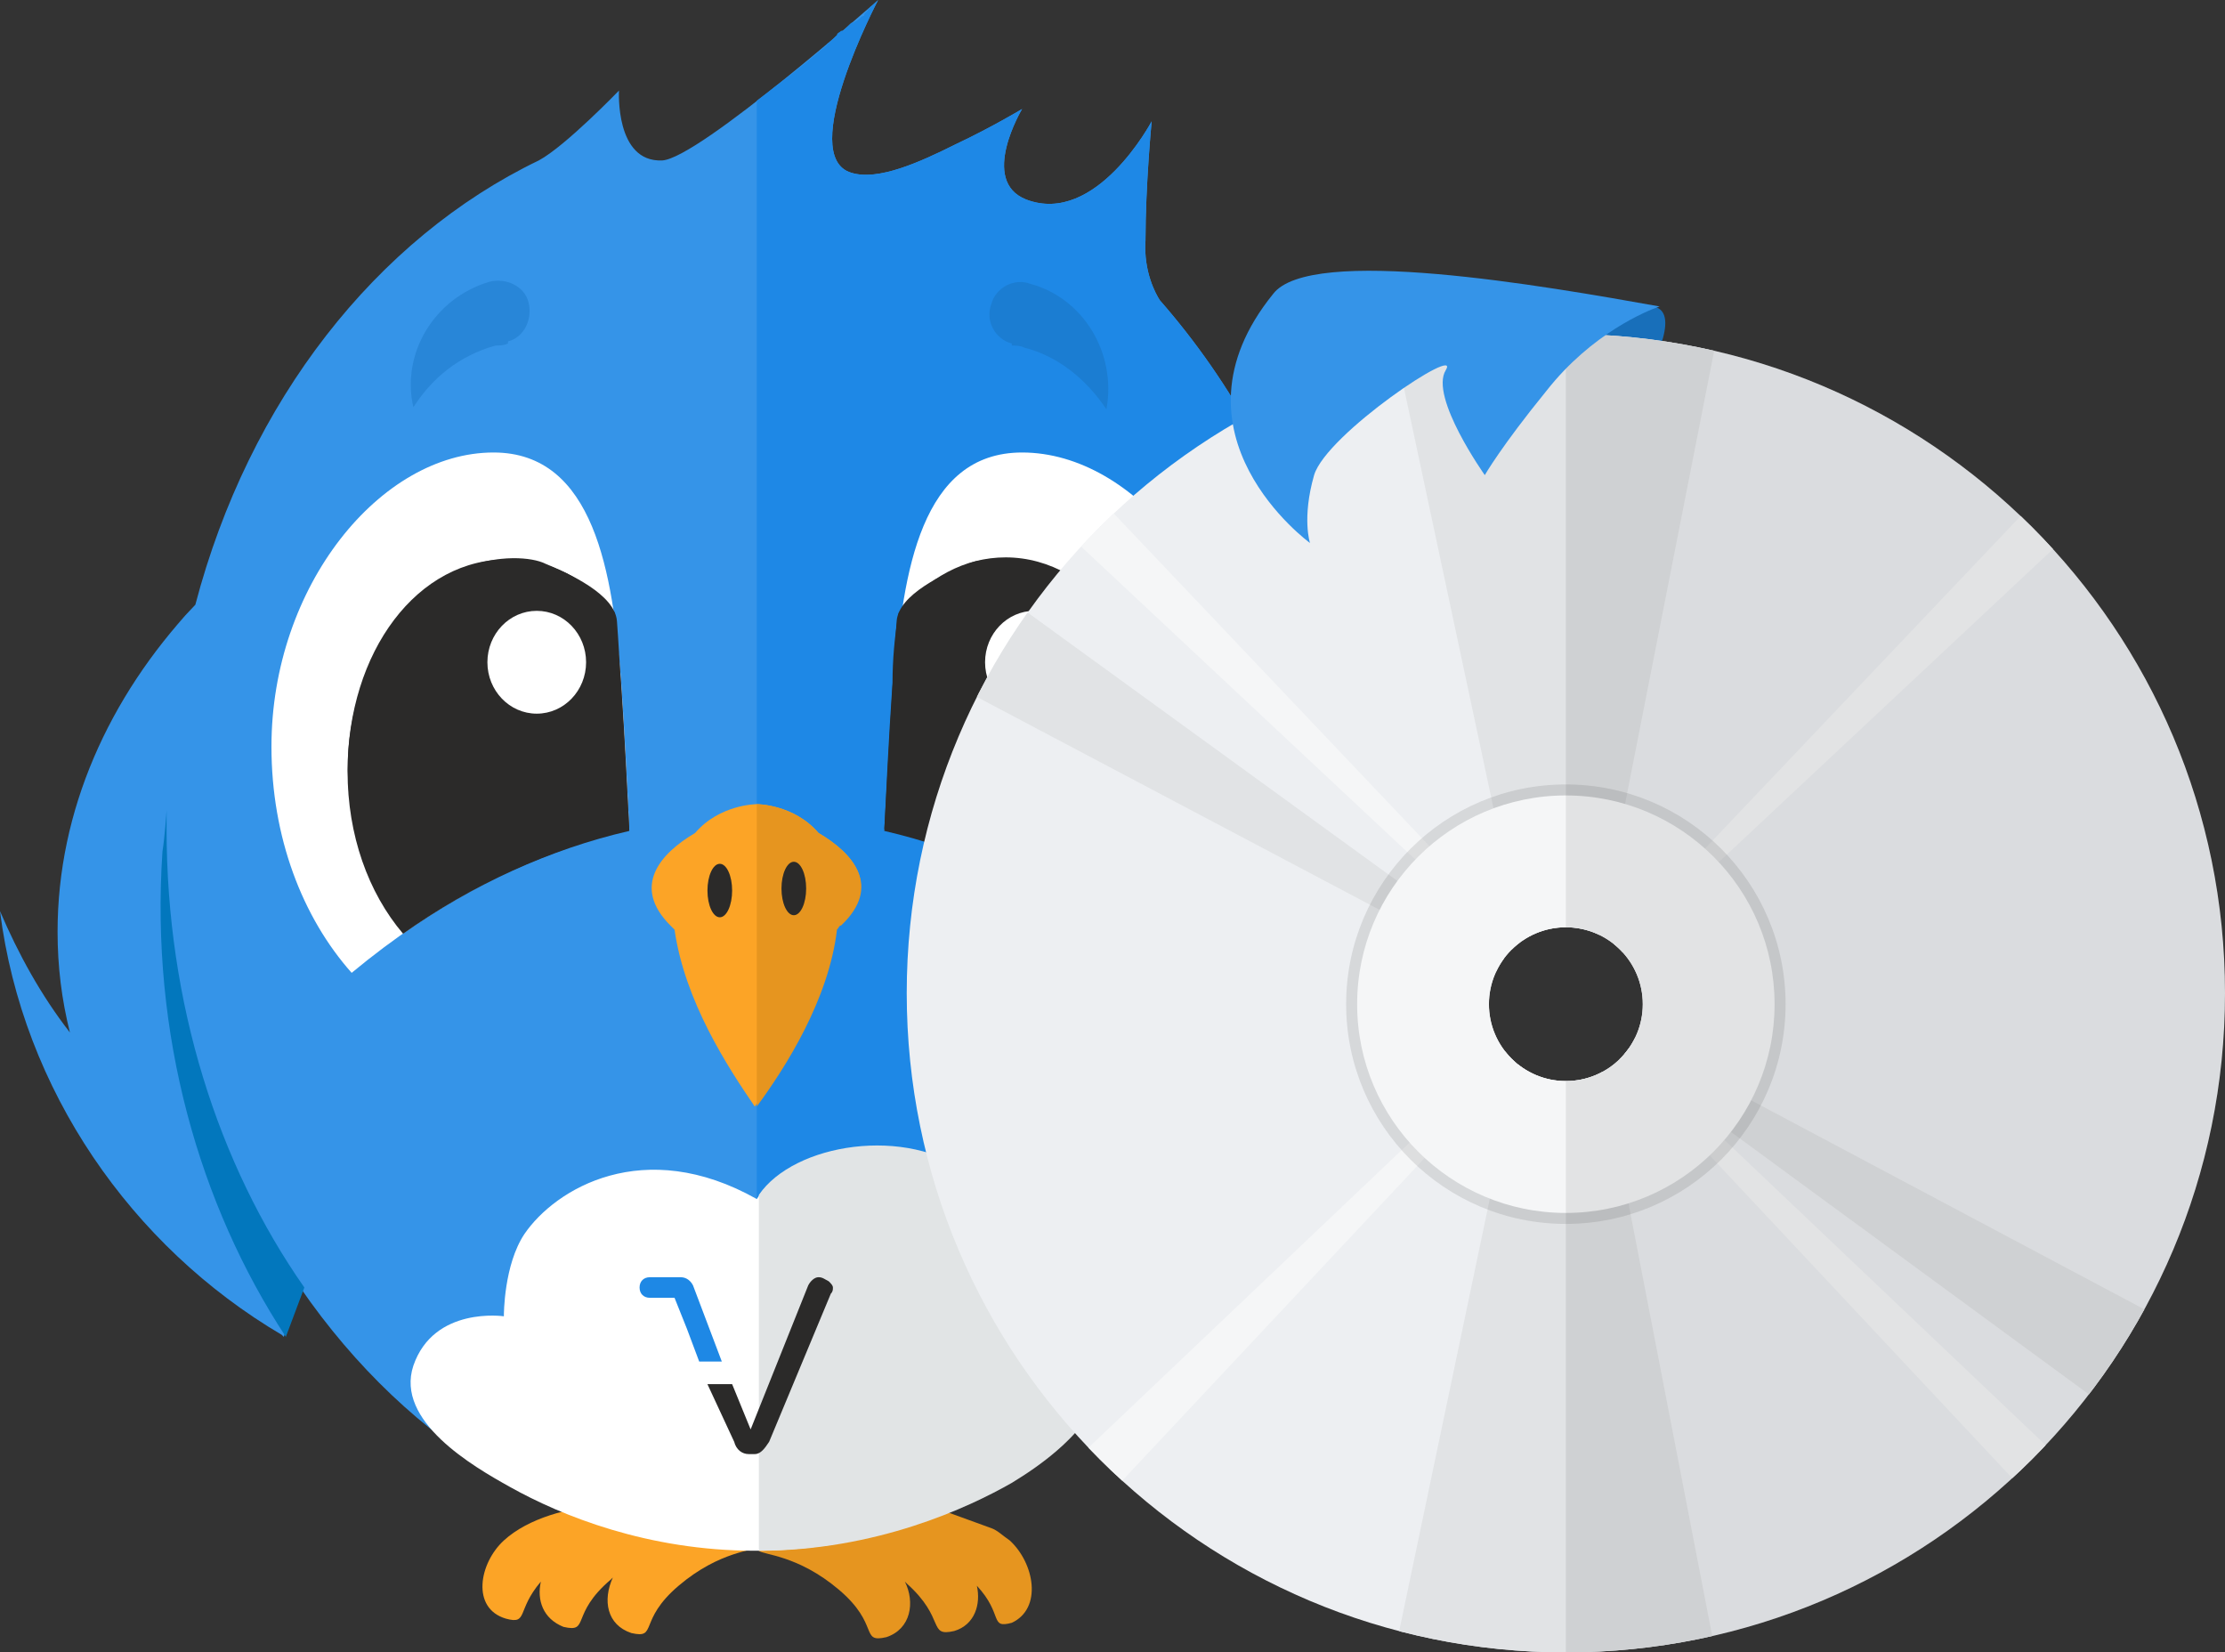 <?xml version="1.0" encoding="utf-8"?>
<!-- Generator: Adobe Illustrator 16.0.0, SVG Export Plug-In . SVG Version: 6.00 Build 0)  -->
<!DOCTYPE svg PUBLIC "-//W3C//DTD SVG 1.1//EN" "http://www.w3.org/Graphics/SVG/1.1/DTD/svg11.dtd">
<svg version="1.1" id="Warstwa_1" xmlns="http://www.w3.org/2000/svg" xmlns:xlink="http://www.w3.org/1999/xlink" x="0px" y="0px"
	 width="138.119px" height="102.564px" viewBox="-0.119 6.936 138.119 102.564"
	 enable-background="new -0.119 6.936 138.119 102.564" xml:space="preserve">
<rect x="-0.119" y="6.936" width="138.119" height="102.564" fill="#333333" stroke="none"/>
<path fill="#186FBA" d="M102.009,30.425c0,0,2.426-4.085,0.511-4.468c-1.915-0.383-5.106,3.447-5.106,3.447L102.009,30.425z"/>
<g id="Layer_1">
	<g id="bird">
		<path fill="#FCA426" d="M46.859,102.17L46.859,102.17c-4.084,0-7.659-0.639-9.701-1.787c-1.915,0.128-4.469,0.766-6,2.17
			c-1.532,1.404-2.043,4.213,0.127,4.852c1.404,0.383,0.639-0.511,2.17-2.298c-0.255,1.149,0.129,2.298,1.404,2.809
			c1.66,0.383,0.384-0.767,2.937-2.937l0.128-0.127c-0.639,1.404-0.383,2.936,1.148,3.446c1.66,0.383,0.383-0.767,2.937-2.937
			s4.724-2.17,4.979-2.426l0,0v-0.766H46.859z"/>
		<path fill="#E6951F" d="M62.563,102.553c-0.383-0.255-0.767-0.638-1.149-0.766l-2.809-1.021c-0.766-0.127-1.404-0.255-2.042-0.255
			c-2.17,1.149-5.745,1.787-9.574,1.787l0,0v0.894l0,0c0.255,0.256,2.425,0.256,4.979,2.426c2.553,2.17,1.276,3.318,2.936,2.936
			c1.532-0.51,1.787-2.17,1.148-3.446l0.129,0.128c2.425,2.17,1.275,3.318,2.936,2.936c1.277-0.383,1.66-1.659,1.404-2.809
			c1.66,1.787,0.766,2.682,2.17,2.299C64.604,106.766,64.094,103.957,62.563,102.553z"/>
		<path fill="#3594E8" d="M81.711,43.958c0.128,0.127,0.128,0.255,0.128,0.383c-1.915-7.276-5.489-13.66-9.958-18.766
			c-0.255-0.383-1.021-1.787-0.893-3.702c0-3.447,0.383-7.404,0.383-7.404s-3.447,6.51-7.787,4.851
			c-2.938-1.149-0.256-5.617-0.256-5.617s-1.915,1.149-4.085,2.17c-2.298,1.149-4.851,2.298-6.511,1.788
			c-3.447-1.021,1.66-10.724,1.66-10.724s-11.107,9.83-13.404,9.958c-2.938,0.128-2.682-4.34-2.682-4.34s-3.318,3.447-4.979,4.34
			c-10.085,4.851-18,14.936-21.319,27.575c-1.66,1.787-1.66,1.787-0.127,0.127c-5.234,5.617-8.426,12.638-8.426,20.17
			c0,2.17,0.255,4.213,0.766,6.256c-1.787-2.298-3.191-4.852-4.34-7.532c1.404,11.106,8.17,20.809,17.489,26.298
			c0.127,0.128,0.127,0.128,0.127,0.128l1.021-2.937c-5.362-7.787-8.553-17.744-8.553-28.596c0-4.851,0.638-9.574,1.787-13.915l0,0
			c-1.149,4.34-1.787,9.063-1.787,13.915c0,10.852,3.191,20.809,8.553,28.596v-0.127c6.766,9.829,16.852,16.084,28.213,16.084
			s21.574-6.255,28.213-16.084l0,0c5.361-7.787,8.426-17.617,8.426-28.469C83.626,53.276,82.859,48.553,81.711,43.958z"/>
		<path fill="#1E88E6" d="M83.626,58.383c0-4.979-0.638-9.83-1.915-14.425c0.128,0.127,0.128,0.255,0.128,0.383
			c-1.915-7.276-5.489-13.66-9.958-18.766c-0.255-0.383-1.021-1.787-0.893-3.702c0-3.447,0.383-7.404,0.383-7.404
			s-3.447,6.51-7.787,4.851c-2.938-1.149-0.256-5.617-0.256-5.617s-1.915,1.149-4.085,2.17c-2.298,1.149-4.851,2.298-6.511,1.788
			c-3.447-1.021,1.66-10.724,1.66-10.724s0,0-0.129,0.128l0,0l-0.127,0.127c0,0,0,0-0.128,0.128c-0.128,0-0.128,0.127-0.128,0.127
			c-0.127,0-0.127,0.127-0.127,0.127l-0.128,0.128C53.498,7.83,53.498,7.83,53.498,7.83c0.128,0,0,0.128-0.127,0.128
			c-0.128,0.127-0.128,0.127-0.128,0.127c-0.128,0.128-0.255,0.128-0.255,0.255c0.127-0.127,0-0.127-0.129,0
			c-0.127,0-0.127,0-0.255,0.128c-0.128,0.127-0.128,0.127-0.255,0.255c-0.128,0.127-0.128,0.127-0.256,0.127
			c-0.127,0.127-0.255,0.127-0.255,0.255c-0.128,0.127-0.128,0.127-0.128,0.127c-0.127,0.128-0.256,0.255-0.383,0.383
			c-0.128,0-0.128,0.127-0.128,0.127c-0.766,0.638-1.659,1.404-2.681,2.17l0,0c-0.511,0.383-1.148,0.894-1.66,1.276v89.873
			c0.384,0,0.767,0,1.149-0.129c0.255,0,0.639,0,0.894,0c0.383,0,0.766-0.127,1.277-0.127c0.255,0,0.638-0.128,0.766-0.128
			c0.383-0.128,0.894-0.128,1.404-0.255c0.255-0.128,0.383-0.128,0.639-0.128c0.51-0.128,0.893-0.255,1.404-0.383
			c0.254-0.128,0.383-0.128,0.638-0.128c0.511-0.127,1.021-0.256,1.532-0.511c0.127-0.128,0.255-0.128,0.383-0.128
			c0.639-0.255,1.148-0.383,1.659-0.638c0.128,0,0.128-0.128,0.255-0.128c6.384-2.681,11.873-7.404,16.086-13.659l0,0
			C80.435,79.191,83.626,69.234,83.626,58.383z"/>
		<path fill="#FFFFFF" d="M38.945,58.383c-0.128-2.553-0.256-5.489-0.511-9.191c-0.511-6.638-1.659-14.17-7.915-14.17
			c-7.021,0-13.787,8.298-13.787,18.255c0,5.617,1.915,10.596,4.979,14.043C26.945,62.979,32.689,59.915,38.945,58.383z"/>
		<path fill="#FFFFFF" d="M54.902,58.383c0.128-2.553,0.256-5.489,0.511-9.191c0.511-6.766,1.659-14.17,7.915-14.17
			c7.021,0,13.787,8.298,13.787,18.255c0,5.617-1.915,10.596-4.979,14.043C66.775,62.979,61.03,59.915,54.902,58.383z"/>
		<path fill="#2B2A29" d="M72.264,54.809c0-7.277-4.468-13.277-9.957-13.277c-2.553,0-4.852,1.277-6.639,3.447
			c-0.255,1.404-0.383,2.937-0.383,4.341c-0.255,3.702-0.383,6.638-0.51,9.191c4.979,1.149,9.574,3.319,14.042,6.383
			C70.988,62.469,72.264,58.766,72.264,54.809z"/>
		<path fill="#2B2A29" d="M21.456,54.809c0,3.957,1.277,7.531,3.447,10.085c4.341-3.063,9.064-5.233,14.043-6.383
			c-0.128-2.553-0.256-5.489-0.511-9.191c-0.128-1.404-0.255-2.937-0.384-4.341c-1.787-2.17-4.084-3.319-6.51-3.319
			C25.796,41.532,21.456,47.404,21.456,54.809z"/>
		<g>
			<path fill="#2B2A29" d="M38.945,58.383c0,0-3.319,0.766-7.787,2.809c-4.469,2.17-6.383,3.447-6.383,3.447
				s-5.362-6.767-2.426-15.192c2.936-8.425,9.83-8.298,11.361-7.532c1.532,0.638,4.34,1.915,4.469,3.574
				C38.307,47.021,38.945,58.383,38.945,58.383z"/>
			<path fill="#2B2A29" d="M54.775,58.383c0,0,3.318,0.766,7.787,2.809c4.468,2.17,6.383,3.447,6.383,3.447
				s5.361-6.767,2.426-15.192c-2.937-8.425-9.83-8.17-11.362-7.532c-1.532,0.638-4.341,1.915-4.468,3.574
				C55.413,47.021,54.775,58.383,54.775,58.383z"/>
		</g>
		<g>
			<ellipse fill="#FFFFFF" cx="64.094" cy="48.042" rx="3.064" ry="3.191"/>
			<ellipse fill="#FFFFFF" cx="33.2" cy="48.042" rx="3.063" ry="3.191"/>
		</g>
		<path fill="#FFFFFF" d="M62.307,85.191c0-0.127,0.128-3.447-2.17-5.234c-3.957-3.191-11.361-1.787-13.277,1.404
			c-7.021-3.957-12.51-0.638-14.425,2.17c-1.276,1.916-1.276,4.979-1.276,5.107c0,0-4.341-0.639-5.617,3.063
			c-1.148,3.446,3.702,6.255,6,7.532c3.191,1.787,8.553,3.957,15.191,3.957c7.276,0,13.021-2.681,15.702-4.213
			c4.213-2.426,6.511-5.361,6-8.936C67.924,84.809,63.328,85.191,62.307,85.191z M47.115,99.744L47.115,99.744L47.115,99.744
			L47.115,99.744L47.115,99.744z"/>
		<path fill="#E1E4E5" d="M68.689,89.915c-0.766-5.106-5.361-4.851-6.383-4.851c0-0.129,0.128-3.447-2.17-5.234
			c-3.957-3.064-10.979-1.915-13.148,1.276v22.085c7.275,0,13.021-2.681,15.701-4.213C66.902,96.426,69.2,93.489,68.689,89.915z
			 M47.115,99.744L47.115,99.744L47.115,99.744L47.115,99.744L47.115,99.744z"/>
		<path fill="#FCA426" d="M50.689,58.639c-1.531-1.788-3.83-1.788-3.83-1.788l0,0c0,0-2.297,0-3.829,1.788
			c-2.171,1.276-3.958,3.318-1.532,5.744c0.128,0.128,0.256,0.256,0.256,0.256c0.639,4.468,3.318,8.553,4.979,10.979l0,0
			c1.787-2.426,4.468-6.639,4.979-10.979c0.128-0.128,0.128-0.256,0.256-0.256C54.647,61.957,52.859,59.915,50.689,58.639z"/>
		<path fill="#E6951F" d="M50.689,58.639c-1.531-1.788-3.83-1.788-3.83-1.788l0,0v18.766l0,0c1.788-2.426,4.469-6.639,4.979-10.979
			c0.128-0.128,0.128-0.256,0.255-0.256C54.647,61.957,52.859,59.915,50.689,58.639z"/>
		<g>
			<ellipse fill="#2B2A29" cx="44.563" cy="62.212" rx="0.766" ry="1.66"/>
			<ellipse fill="#2B2A29" cx="49.158" cy="62.085" rx="0.766" ry="1.659"/>
		</g>
		<path fill="#2B2A29" d="M46.477,95.66l3.574-8.937c0.129-0.255,0.384-0.511,0.639-0.511c0.256,0,0.383,0.127,0.639,0.256
			c0.127,0.127,0.256,0.255,0.256,0.383c0,0.127,0,0.255-0.129,0.383l-3.829,9.191c-0.255,0.383-0.511,0.766-0.894,0.766H46.35
			c-0.383,0-0.766-0.256-0.895-0.766l-1.659-3.574h0.894h0.639L46.477,95.66z"/>
		<path fill="#1E88E5" d="M42.902,86.724L42.902,86.724c-0.127-0.255-0.383-0.511-0.766-0.511l0,0l0,0h-1.915l0,0l0,0
			c-0.383,0-0.638,0.256-0.638,0.639s0.255,0.638,0.638,0.638l0,0h1.532l0.766,1.915l0.766,2.043h1.404L42.902,86.724z"/>
		<path opacity="0.5" fill="#1972BF" enable-background="new    " d="M63.455,28.511c-0.255-0.128-0.51-0.128-0.766-0.128v-0.127
			C61.668,28,61.03,26.851,61.413,25.83c0.255-1.021,1.404-1.659,2.426-1.276c3.319,0.894,5.361,4.34,4.724,7.787
			C67.285,30.425,65.498,29.021,63.455,28.511z"/>
		<path opacity="0.5" fill="#1D79C9" enable-background="new    " d="M25.541,32.213c-0.766-3.319,1.276-6.766,4.723-7.788
			c1.021-0.255,2.171,0.255,2.426,1.277c0.256,1.021-0.255,2.17-1.276,2.425v0.128c-0.255,0.127-0.511,0.127-0.766,0.127
			C28.35,29.021,26.689,30.425,25.541,32.213z"/>
		<path fill="#0277BD" d="M9.966,59.787c0.128-0.766,0.255-2.425,0.255-2.553c0,0.383,0,0.766,0,1.149
			c0,10.852,3.191,20.809,8.553,28.469l-1.149,3.063C12.264,81.744,9.2,71.148,9.966,59.787z"/>
	</g>
	<g id="Server" display="none">
		<path display="inline" fill="#39444D" d="M71.243,27.362h60.255c1.532,0,2.682,1.149,2.682,2.681v76.213
			c0,1.531-1.277,2.809-2.809,2.809H71.115c-1.531,0-2.681-1.149-2.681-2.682v-76.34C68.563,28.511,69.711,27.362,71.243,27.362z"/>
		<g display="inline">
			<path fill="#22292E" d="M126.264,69.617H76.604c-0.766,0-1.404,0.639-1.404,1.404v8.809c0,0.766,0.639,1.404,1.404,1.404h49.659
				c0.767,0,1.404-0.639,1.404-1.404v-8.809C127.668,70.383,127.03,69.617,126.264,69.617z"/>
			<path fill="#22292E" d="M126.264,84.298H76.604c-0.766,0-1.404,0.638-1.404,1.404v8.809c0,0.766,0.639,1.404,1.404,1.404h49.659
				c0.767,0,1.404-0.639,1.404-1.404v-8.809C127.668,84.936,127.03,84.298,126.264,84.298z"/>
			<path fill="#22292E" d="M127.668,50.724c0,0.766-0.638,1.404-1.404,1.404H76.604c-0.766,0-1.404-0.638-1.404-1.404v-8.809
				c0-0.766,0.639-1.404,1.404-1.404h49.659c0.767,0,1.404,0.638,1.404,1.404V50.724z"/>
			<path fill="#22292E" d="M127.668,65.276c0,0.767-0.638,1.404-1.404,1.404H76.604c-0.766,0-1.404-0.638-1.404-1.404v-8.808
				c0-0.766,0.639-1.404,1.404-1.404h49.659c0.767,0,1.404,0.638,1.404,1.404V65.276z"/>
		</g>
		<g display="inline">
			<rect x="126.264" y="98.852" fill="#22292E" width="0.767" height="5.105"/>
			<rect x="83.881" y="98.852" fill="#22292E" width="0.766" height="5.105"/>
			<rect x="82.477" y="98.852" fill="#22292E" width="0.767" height="5.105"/>
			<rect x="80.945" y="98.852" fill="#22292E" width="0.766" height="5.105"/>
			<rect x="79.541" y="98.852" fill="#22292E" width="0.766" height="5.105"/>
			<rect x="75.2" y="98.852" fill="#22292E" width="0.767" height="5.105"/>
			<rect x="76.604" y="98.852" fill="#22292E" width="0.767" height="5.105"/>
			<rect x="78.137" y="98.852" fill="#22292E" width="0.766" height="5.105"/>
			<rect x="85.413" y="98.852" fill="#22292E" width="0.767" height="5.105"/>
			<rect x="86.817" y="98.852" fill="#22292E" width="0.767" height="5.105"/>
			<rect x="88.35" y="98.852" fill="#22292E" width="0.766" height="5.105"/>
			<rect x="89.754" y="98.852" fill="#22292E" width="0.766" height="5.105"/>
			<rect x="91.158" y="98.852" fill="#22292E" width="0.766" height="5.105"/>
			<rect x="92.689" y="98.852" fill="#22292E" width="0.766" height="5.105"/>
			<rect x="94.094" y="98.852" fill="#22292E" width="0.766" height="5.105"/>
			<rect x="95.626" y="98.852" fill="#22292E" width="0.767" height="5.105"/>
			<rect x="97.03" y="98.852" fill="#22292E" width="0.766" height="5.105"/>
			<rect x="98.563" y="98.852" fill="#22292E" width="0.766" height="5.105"/>
			<rect x="99.967" y="98.852" fill="#22292E" width="0.766" height="5.105"/>
			<rect x="101.371" y="98.852" fill="#22292E" width="0.766" height="5.105"/>
			<rect x="102.902" y="98.852" fill="#22292E" width="0.766" height="5.105"/>
			<rect x="104.307" y="98.852" fill="#22292E" width="0.766" height="5.105"/>
			<rect x="105.839" y="98.852" fill="#22292E" width="0.766" height="5.105"/>
			<rect x="107.243" y="98.852" fill="#22292E" width="0.766" height="5.105"/>
			<rect x="108.775" y="98.852" fill="#22292E" width="0.766" height="5.105"/>
			<rect x="110.18" y="98.852" fill="#22292E" width="0.766" height="5.105"/>
			<rect x="111.584" y="98.852" fill="#22292E" width="0.766" height="5.105"/>
			<rect x="113.115" y="98.852" fill="#22292E" width="0.766" height="5.105"/>
			<rect x="114.52" y="98.852" fill="#22292E" width="0.766" height="5.105"/>
			<rect x="116.051" y="98.852" fill="#22292E" width="0.767" height="5.105"/>
			<rect x="117.455" y="98.852" fill="#22292E" width="0.767" height="5.105"/>
			<rect x="118.988" y="98.852" fill="#22292E" width="0.766" height="5.105"/>
			<rect x="120.393" y="98.852" fill="#22292E" width="0.766" height="5.105"/>
			<rect x="121.796" y="98.852" fill="#22292E" width="0.767" height="5.105"/>
			<rect x="123.328" y="98.852" fill="#22292E" width="0.766" height="5.105"/>
			<rect x="124.732" y="98.852" fill="#22292E" width="0.766" height="5.105"/>
		</g>
		<g display="inline">
			<rect x="126.264" y="32.468" fill="#22292E" width="0.767" height="5.106"/>
			<rect x="83.881" y="32.468" fill="#22292E" width="0.766" height="5.106"/>
			<rect x="82.477" y="32.468" fill="#22292E" width="0.767" height="5.106"/>
			<rect x="80.945" y="32.468" fill="#22292E" width="0.766" height="5.106"/>
			<rect x="79.541" y="32.468" fill="#22292E" width="0.766" height="5.106"/>
			<rect x="75.2" y="32.468" fill="#22292E" width="0.767" height="5.106"/>
			<rect x="76.604" y="32.468" fill="#22292E" width="0.767" height="5.106"/>
			<rect x="78.137" y="32.468" fill="#22292E" width="0.766" height="5.106"/>
			<rect x="85.413" y="32.468" fill="#22292E" width="0.767" height="5.106"/>
			<rect x="86.817" y="32.468" fill="#22292E" width="0.767" height="5.106"/>
			<rect x="88.35" y="32.468" fill="#22292E" width="0.766" height="5.106"/>
			<rect x="89.754" y="32.468" fill="#22292E" width="0.766" height="5.106"/>
			<rect x="91.158" y="32.468" fill="#22292E" width="0.766" height="5.106"/>
			<rect x="92.689" y="32.468" fill="#22292E" width="0.766" height="5.106"/>
			<rect x="94.094" y="32.468" fill="#22292E" width="0.766" height="5.106"/>
			<rect x="95.626" y="32.468" fill="#22292E" width="0.767" height="5.106"/>
			<rect x="97.03" y="32.468" fill="#22292E" width="0.766" height="5.106"/>
			<rect x="98.563" y="32.468" fill="#22292E" width="0.766" height="5.106"/>
			<rect x="99.967" y="32.468" fill="#22292E" width="0.766" height="5.106"/>
			<rect x="101.371" y="32.468" fill="#22292E" width="0.766" height="5.106"/>
			<rect x="102.902" y="32.468" fill="#22292E" width="0.766" height="5.106"/>
			<rect x="104.307" y="32.468" fill="#22292E" width="0.766" height="5.106"/>
			<rect x="105.839" y="32.468" fill="#22292E" width="0.766" height="5.106"/>
			<rect x="107.243" y="32.468" fill="#22292E" width="0.766" height="5.106"/>
			<rect x="108.775" y="32.468" fill="#22292E" width="0.766" height="5.106"/>
			<rect x="110.18" y="32.468" fill="#22292E" width="0.766" height="5.106"/>
			<rect x="111.584" y="32.468" fill="#22292E" width="0.766" height="5.106"/>
			<rect x="113.115" y="32.468" fill="#22292E" width="0.766" height="5.106"/>
			<rect x="114.52" y="32.468" fill="#22292E" width="0.766" height="5.106"/>
			<rect x="116.051" y="32.468" fill="#22292E" width="0.767" height="5.106"/>
			<rect x="117.455" y="32.468" fill="#22292E" width="0.767" height="5.106"/>
			<rect x="118.988" y="32.468" fill="#22292E" width="0.766" height="5.106"/>
			<rect x="120.393" y="32.468" fill="#22292E" width="0.766" height="5.106"/>
			<rect x="121.796" y="32.468" fill="#22292E" width="0.767" height="5.106"/>
			<rect x="123.328" y="32.468" fill="#22292E" width="0.766" height="5.106"/>
			<rect x="124.732" y="32.468" fill="#22292E" width="0.766" height="5.106"/>
		</g>
		<g display="inline">
			<g>
				<circle fill="#3FB6A1" cx="80.945" cy="90.043" r="1.404"/>
				<circle fill="#3FB6A1" cx="86.051" cy="90.043" r="1.404"/>
				<circle fill="#3FB6A1" cx="91.158" cy="90.043" r="1.404"/>
			</g>
			<circle fill="#3FB6A1" cx="80.945" cy="46.383" r="1.404"/>
			<circle fill="#3FB6A1" cx="86.051" cy="46.383" r="1.404"/>
			<circle fill="#3FB6A1" cx="91.158" cy="46.383" r="1.404"/>
			<circle fill="#3FB6A1" cx="80.945" cy="60.936" r="1.404"/>
			<circle fill="#3FB6A1" cx="86.051" cy="60.936" r="1.404"/>
			<circle fill="#3FB6A1" cx="91.158" cy="60.936" r="1.404"/>
			<circle fill="#3FB6A1" cx="80.945" cy="75.489" r="1.404"/>
			<circle fill="#3FB6A1" cx="86.051" cy="75.489" r="1.404"/>
			<circle fill="#3FB6A1" cx="91.158" cy="75.489" r="1.404"/>
		</g>
		<g display="inline">
			<rect x="118.988" y="42.681" fill="#2A3239" width="1.404" height="1.404"/>
			<rect x="121.796" y="42.681" fill="#2A3239" width="1.404" height="1.404"/>
			<rect x="124.732" y="42.681" fill="#2A3239" width="1.404" height="1.404"/>
			<rect x="118.988" y="45.617" fill="#2A3239" width="1.404" height="1.404"/>
			<rect x="121.796" y="45.617" fill="#2A3239" width="1.404" height="1.404"/>
			<rect x="124.732" y="45.617" fill="#2A3239" width="1.404" height="1.404"/>
			<rect x="118.988" y="48.553" fill="#2A3239" width="1.404" height="1.404"/>
			<rect x="121.796" y="48.553" fill="#2A3239" width="1.404" height="1.404"/>
			<rect x="124.732" y="48.553" fill="#2A3239" width="1.404" height="1.404"/>
		</g>
		<g display="inline">
			<rect x="118.988" y="57.234" fill="#2A3239" width="1.404" height="1.405"/>
			<rect x="121.796" y="57.234" fill="#2A3239" width="1.404" height="1.405"/>
			<rect x="124.732" y="57.234" fill="#2A3239" width="1.404" height="1.405"/>
			<rect x="118.988" y="60.17" fill="#2A3239" width="1.404" height="1.404"/>
			<rect x="121.796" y="60.17" fill="#2A3239" width="1.404" height="1.404"/>
			<rect x="124.732" y="60.17" fill="#2A3239" width="1.404" height="1.404"/>
			<rect x="118.988" y="63.106" fill="#2A3239" width="1.404" height="1.404"/>
			<rect x="121.796" y="63.106" fill="#2A3239" width="1.404" height="1.404"/>
			<rect x="124.732" y="63.106" fill="#2A3239" width="1.404" height="1.404"/>
		</g>
		<g display="inline">
			<rect x="118.988" y="71.915" fill="#2A3239" width="1.404" height="1.404"/>
			<rect x="121.796" y="71.915" fill="#2A3239" width="1.404" height="1.404"/>
			<rect x="124.732" y="71.915" fill="#2A3239" width="1.404" height="1.404"/>
			<rect x="118.988" y="74.724" fill="#2A3239" width="1.404" height="1.403"/>
			<rect x="121.796" y="74.724" fill="#2A3239" width="1.404" height="1.403"/>
			<rect x="124.732" y="74.724" fill="#2A3239" width="1.404" height="1.403"/>
			<rect x="118.988" y="77.66" fill="#2A3239" width="1.404" height="1.404"/>
			<rect x="121.796" y="77.66" fill="#2A3239" width="1.404" height="1.404"/>
			<rect x="124.732" y="77.66" fill="#2A3239" width="1.404" height="1.404"/>
		</g>
		<g display="inline">
			<rect x="118.988" y="86.469" fill="#2A3239" width="1.404" height="1.403"/>
			<rect x="121.796" y="86.469" fill="#2A3239" width="1.404" height="1.403"/>
			<rect x="124.732" y="86.469" fill="#2A3239" width="1.404" height="1.403"/>
			<rect x="118.988" y="89.404" fill="#2A3239" width="1.404" height="1.404"/>
			<rect x="121.796" y="89.404" fill="#2A3239" width="1.404" height="1.404"/>
			<rect x="124.732" y="89.404" fill="#2A3239" width="1.404" height="1.404"/>
			<rect x="118.988" y="92.34" fill="#2A3239" width="1.404" height="1.404"/>
			<rect x="121.796" y="92.34" fill="#2A3239" width="1.404" height="1.404"/>
			<rect x="124.732" y="92.34" fill="#2A3239" width="1.404" height="1.404"/>
		</g>
		<path display="inline" opacity="0.1" enable-background="new    " d="M131.498,27.362h-30v81.703h30
			c1.532,0,2.809-1.277,2.809-2.809V30.042C134.307,28.511,133.03,27.362,131.498,27.362z"/>
	</g>
</g>
<path fill="#EDEFF2" d="M97.083,109.5c-22.597,0-40.916-18.319-40.916-40.916c0-22.598,18.319-40.917,40.916-40.917
	c22.598,0,40.917,18.319,40.917,40.917C138,91.181,119.681,109.5,97.083,109.5z M97.083,64.488c-2.638,0-4.776,2.139-4.776,4.777
	c0,2.638,2.139,4.776,4.776,4.776c2.639,0,4.777-2.139,4.777-4.776C101.86,66.627,99.722,64.488,97.083,64.488z"/>
<g>
	<g>
		<defs>
			<path id="SVGID_1_" d="M97.083,109.5c-22.597,0-40.916-18.319-40.916-40.916c0-22.598,18.319-40.917,40.916-40.917
				c22.598,0,40.917,18.319,40.917,40.917C138,91.181,119.681,109.5,97.083,109.5z M97.083,64.492c-2.636,0-4.773,2.137-4.773,4.773
				s2.138,4.773,4.773,4.773c2.637,0,4.774-2.137,4.774-4.773S99.72,64.492,97.083,64.492z"/>
		</defs>
		<clipPath id="SVGID_2_">
			<use xlink:href="#SVGID_1_"  overflow="visible"/>
		</clipPath>
		<path clip-path="url(#SVGID_2_)" fill="#E1E3E5" d="M86.173,26.985h20.458l-8.184,41.599l8.184,42.28H86.173l8.865-42.28
			L86.173,26.985z"/>
	</g>
	<g>
		<defs>
			<path id="SVGID_3_" d="M97.083,109.5c-22.597,0-40.916-18.319-40.916-40.916c0-22.598,18.319-40.917,40.916-40.917
				c22.598,0,40.917,18.319,40.917,40.917C138,91.181,119.681,109.5,97.083,109.5z M97.083,64.492c-2.636,0-4.773,2.137-4.773,4.773
				s2.138,4.773,4.773,4.773c2.637,0,4.774-2.137,4.774-4.773S99.72,64.492,97.083,64.492z"/>
		</defs>
		<clipPath id="SVGID_4_">
			<use xlink:href="#SVGID_3_"  overflow="visible"/>
		</clipPath>
		<path clip-path="url(#SVGID_4_)" fill="#E1E3E5" d="M58.54,49.148l3.41-5.442L96.61,68.865l37.979,20.189l-2.727,6.125
			L96.27,69.09L58.54,49.148z"/>
	</g>
	<g>
		<defs>
			<path id="SVGID_5_" d="M97.083,109.5c-22.597,0-40.916-18.319-40.916-40.916c0-22.598,18.319-40.917,40.916-40.917
				c22.598,0,40.917,18.319,40.917,40.917C138,91.181,119.681,109.5,97.083,109.5z M97.083,64.492c-2.636,0-4.773,2.137-4.773,4.773
				s2.138,4.773,4.773,4.773c2.637,0,4.774-2.137,4.774-4.773S99.72,64.492,97.083,64.492z"/>
		</defs>
		<clipPath id="SVGID_6_">
			<use xlink:href="#SVGID_5_"  overflow="visible"/>
		</clipPath>
		<path clip-path="url(#SVGID_6_)" fill="#F5F6F7" d="M68.154,37.896l-2.093,2.092l30.358,28.43l28.912,30.841l2.093-2.093
			l-30.64-29.111L68.154,37.896z"/>
	</g>
	<g>
		<defs>
			<path id="SVGID_7_" d="M97.083,109.5c-22.597,0-40.916-18.319-40.916-40.916c0-22.598,18.319-40.917,40.916-40.917
				c22.598,0,40.917,18.319,40.917,40.917C138,91.181,119.681,109.5,97.083,109.5z M97.083,64.492c-2.636,0-4.773,2.137-4.773,4.773
				s2.138,4.773,4.773,4.773c2.637,0,4.774-2.137,4.774-4.773S99.72,64.492,97.083,64.492z"/>
		</defs>
		<clipPath id="SVGID_8_">
			<use xlink:href="#SVGID_7_"  overflow="visible"/>
		</clipPath>
		<path clip-path="url(#SVGID_8_)" fill="#F5F6F7" d="M126.359,37.866l2.094,2.094L98.074,68.41l-28.933,30.86l-2.094-2.094
			l30.662-29.132L126.359,37.866z"/>
	</g>
</g>
<path opacity="0.1" enable-background="new    " d="M97.083,82.904c-7.532,0-13.639-6.106-13.639-13.639
	c0-7.533,6.106-13.639,13.639-13.639c7.533,0,13.64,6.106,13.64,13.639C110.723,76.798,104.616,82.904,97.083,82.904z
	 M97.128,63.216c-3.366,0-6.095,2.729-6.095,6.094s2.728,6.094,6.095,6.094c3.364,0,6.093-2.729,6.093-6.094
	C103.221,65.944,100.492,63.216,97.128,63.216z"/>
<path fill="#F5F6F7" d="M97.083,82.223c-7.155,0-12.956-5.802-12.956-12.957c0-7.156,5.801-12.957,12.956-12.957
	c7.156,0,12.957,5.801,12.957,12.957C110.04,76.421,104.239,82.223,97.083,82.223z M97.083,64.492c-2.636,0-4.773,2.137-4.773,4.773
	s2.138,4.773,4.773,4.773c2.637,0,4.774-2.137,4.774-4.773S99.721,64.492,97.083,64.492z"/>
<path opacity="0.08" enable-background="new    " d="M97.083,27.667v36.821c2.639,0,4.777,2.139,4.777,4.777
	c0,2.638-2.139,4.776-4.777,4.776V109.5C119.681,109.5,138,91.181,138,68.584C138,45.986,119.681,27.667,97.083,27.667z"/>
<path fill="#3594E8" d="M102.902,25.958c-0.766,0.255-4.213,1.66-7.021,5.234c-2.809,3.447-3.83,5.234-3.83,5.234
	s-3.446-4.851-2.425-6.51c1.021-1.66-7.404,3.957-8.171,6.51c-0.766,2.681-0.255,4.213-0.255,4.213s-9.319-6.766-2.298-15.447
	C81.2,22.127,95.754,24.681,102.902,25.958z"/>
</svg>
